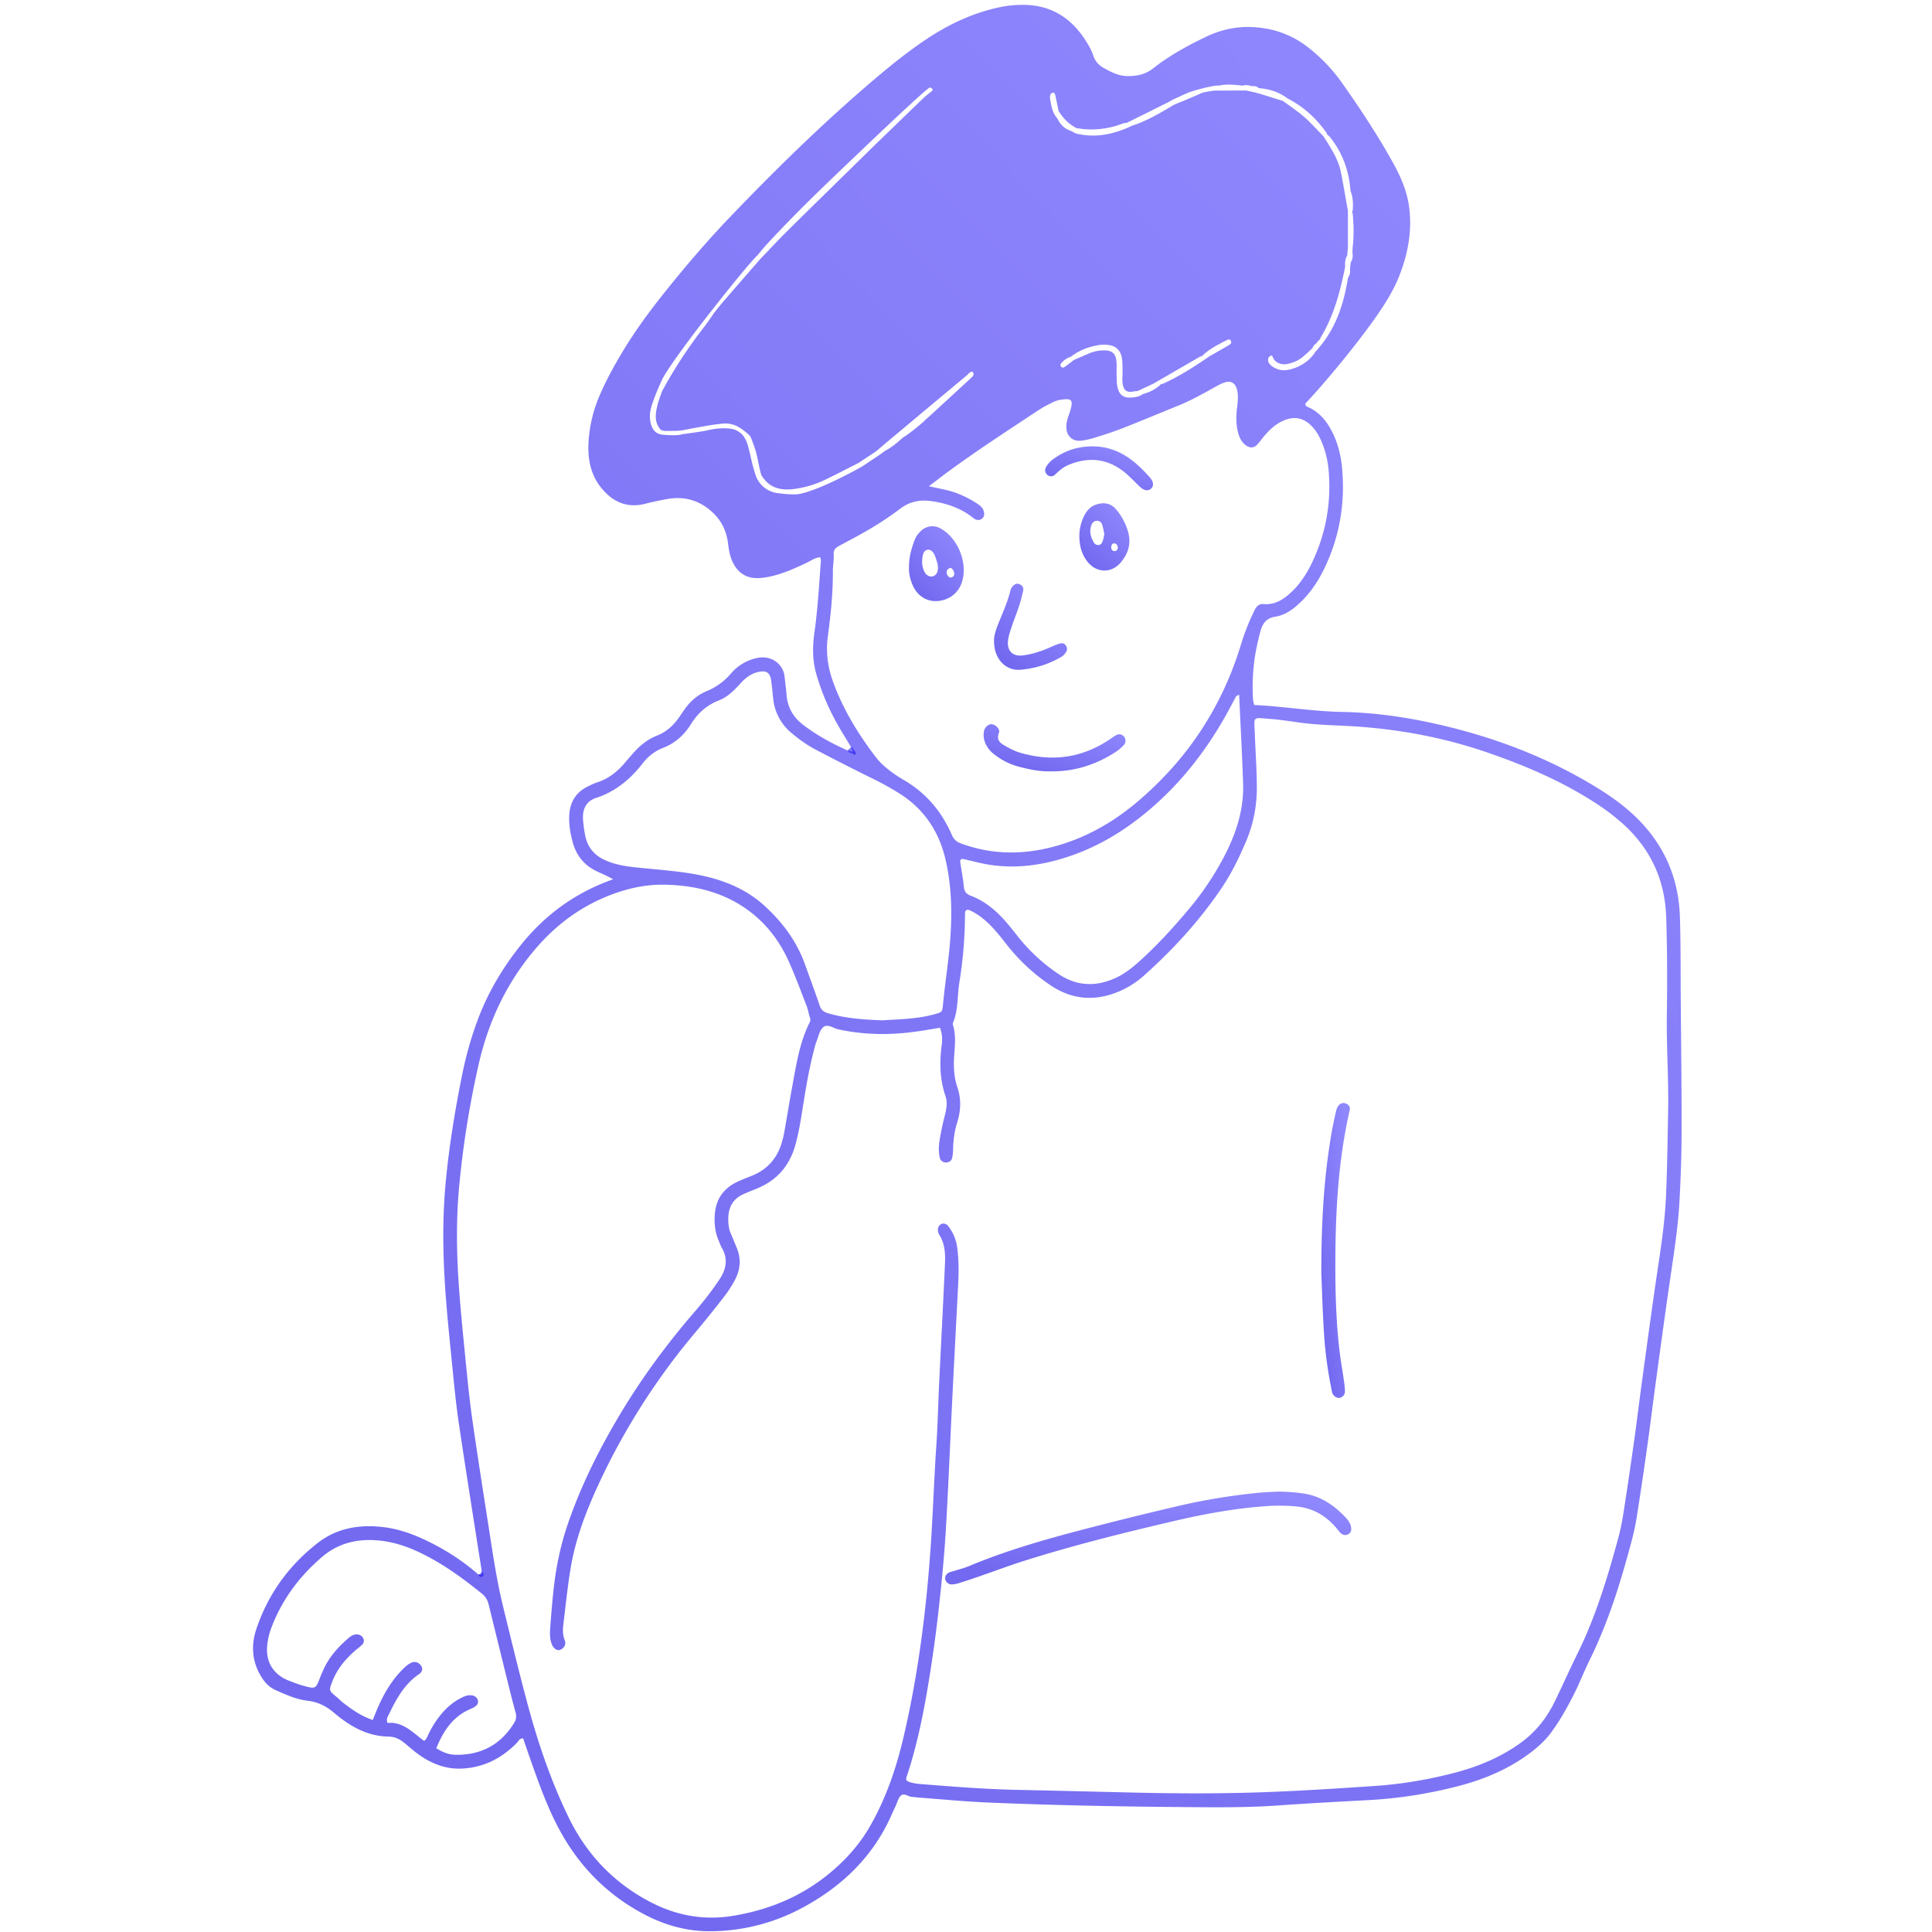 <svg xmlns="http://www.w3.org/2000/svg" width="144" height="144" fill="none" viewBox="0 0 144 144">
 
  <defs>
    <linearGradient id="a" x1="63.579" x2="63.27" y1="55.713" y2="56.128" gradientUnits="userSpaceOnUse">
      <stop stop-color="#4437FB"/>
      <stop offset="1" stop-color="#1405E6"/>
    </linearGradient>
    <linearGradient id="b" x1="35.976" x2="35.698" y1="117.137" y2="117.483" gradientUnits="userSpaceOnUse">
      <stop stop-color="#4437FB"/>
      <stop offset="1" stop-color="#1405E6"/>
    </linearGradient>
    <linearGradient id="c" x1="105.372" x2="10.234" y1="8.436" y2="101.812" gradientUnits="userSpaceOnUse">
      <stop stop-color="#4437FB"/>
      <stop offset="1" stop-color="#1405E6"/>
    </linearGradient>
    <linearGradient id="d" x1="63.762" x2="63.524" y1="55.901" y2="56.065" gradientUnits="userSpaceOnUse">
      <stop stop-color="#4437FB"/>
      <stop offset="1" stop-color="#1405E6"/>
    </linearGradient>
    <linearGradient id="e" x1="95.038" x2="93.5" y1="111.565" y2="120.469" gradientUnits="userSpaceOnUse">
      <stop stop-color="#4437FB"/>
      <stop offset="1" stop-color="#1405E6"/>
    </linearGradient>
    <linearGradient id="f" x1="100.214" x2="96.541" y1="83.451" y2="83.921" gradientUnits="userSpaceOnUse">
      <stop stop-color="#4437FB"/>
      <stop offset="1" stop-color="#1405E6"/>
    </linearGradient>
    <linearGradient id="g" x1="81.905" x2="80.803" y1="54.174" y2="58.559" gradientUnits="userSpaceOnUse">
      <stop stop-color="#4437FB"/>
      <stop offset="1" stop-color="#1405E6"/>
    </linearGradient>
    <linearGradient id="h" x1="78.508" x2="74.284" y1="43.868" y2="48.608" gradientUnits="userSpaceOnUse">
      <stop stop-color="#4437FB"/>
      <stop offset="1" stop-color="#1405E6"/>
    </linearGradient>
    <linearGradient id="i" x1="84.432" x2="83.212" y1="33.452" y2="37.418" gradientUnits="userSpaceOnUse">
      <stop stop-color="#4437FB"/>
      <stop offset="1" stop-color="#1405E6"/>
    </linearGradient>
    <linearGradient id="j" x1="71.066" x2="67.371" y1="39.538" y2="43.118" gradientUnits="userSpaceOnUse">
      <stop stop-color="#4437FB"/>
      <stop offset="1" stop-color="#1405E6"/>
    </linearGradient>
    <linearGradient id="k" x1="83.479" x2="80.16" y1="37.795" y2="41.067" gradientUnits="userSpaceOnUse">
      <stop stop-color="#4437FB"/>
      <stop offset="1" stop-color="#1405E6"/>
    </linearGradient>
  </defs> <path fill="url(#a)" d="M63.437 55.685c.12.01.158.1.192.194.066.106.056.204-.03.294-.168-.032-.337-.061-.422-.238l.26-.25Z" opacity=".6"/>
  <path fill="url(#b)" d="M35.906 117.113c.123.105.218.244.071.37-.149.129-.267.03-.33-.135.153-.005.2-.126.259-.235Z" opacity=".6"/>
  <path fill="url(#c)" d="M125.274 74.461c-.016-2.046.001-4.093-.064-6.138-.096-2.972-1.236-5.499-3.407-7.543-.771-.725-1.622-1.349-2.519-1.912-3.782-2.372-7.893-3.932-12.231-4.909-2.319-.523-4.672-.853-7.055-.897-2.18-.04-4.328-.416-6.518-.515-.034-.154-.079-.279-.086-.406a14.92 14.92 0 0 1 .15-3.257c.1-.617.24-1.23.403-1.834.152-.566.43-.98 1.113-1.087.764-.12 1.383-.595 1.934-1.135.813-.797 1.4-1.747 1.865-2.777 1.04-2.308 1.409-4.73 1.163-7.242-.094-.956-.337-1.882-.793-2.74-.38-.713-.882-1.313-1.623-1.678-.143-.07-.322-.096-.308-.316 1.683-1.782 4.16-4.837 5.416-6.682.595-.873 1.154-1.767 1.549-2.753.672-1.68 1.003-3.41.762-5.224-.16-1.199-.64-2.28-1.219-3.322-1.123-2.02-2.394-3.947-3.723-5.836a12.652 12.652 0 0 0-2.576-2.723c-1.265-.986-2.7-1.476-4.305-1.521-1.183-.033-2.29.234-3.344.742-1.368.66-2.7 1.385-3.896 2.331-.58.46-1.23.594-1.942.583-.653-.01-1.204-.296-1.753-.604-.36-.202-.622-.473-.76-.87a4.616 4.616 0 0 0-.318-.723C80.134 1.587 78.615.409 76.373.362a8.31 8.31 0 0 0-1.964.198c-1.959.43-3.735 1.273-5.392 2.383-1.346.9-2.605 1.915-3.838 2.962-3.779 3.207-7.316 6.669-10.742 10.245-1.714 1.788-3.322 3.67-4.87 5.603-1.197 1.494-2.326 3.039-3.301 4.69-.57.965-1.106 1.948-1.551 2.98a10.345 10.345 0 0 0-.845 3.44c-.081 1.247.112 2.45.914 3.461.846 1.066 1.92 1.575 3.309 1.223a22.8 22.8 0 0 1 1.643-.353c1.367-.24 2.541.144 3.516 1.135.602.613.914 1.365 1.017 2.204.053.43.12.854.29 1.248.334.774.946 1.363 2.01 1.305.326-.018.655-.072.974-.148.902-.216 1.744-.594 2.578-.99.323-.153.619-.38.991-.416.116.15.068.313.056.468-.123 1.71-.222 3.422-.463 5.123-.144 1.013-.161 2.042.12 3.047.427 1.533 1.075 2.971 1.895 4.334.238.394.478.788.717 1.181.027.088.036.183.094.261l.018.088-.08-.034c-.097-.015-.2-.015-.292-.066-1.18-.517-2.301-1.135-3.328-1.92-.755-.577-1.162-1.326-1.229-2.273-.03-.428-.099-.852-.138-1.28-.087-.964-1.002-1.666-2.085-1.413a3.505 3.505 0 0 0-1.916 1.15 4.759 4.759 0 0 1-1.823 1.322c-.69.286-1.225.767-1.651 1.374-.114.162-.224.326-.335.49-.433.643-.967 1.154-1.708 1.445-.752.296-1.352.813-1.874 1.424-.171.2-.346.398-.516.6-.563.67-1.228 1.192-2.073 1.464-.218.07-.427.173-.635.272-.966.456-1.419 1.24-1.443 2.289-.015.665.1 1.316.28 1.953.264.935.83 1.638 1.706 2.076.235.118.48.216.718.33.178.086.352.181.575.297-2.866 1.012-5.138 2.695-6.963 5.004-1.362 1.721-2.453 3.591-3.2 5.658a26.655 26.655 0 0 0-1.05 3.707c-.556 2.715-1.006 5.447-1.268 8.209-.25 2.637-.216 5.275-.038 7.911.124 1.843.317 3.681.5 5.52.152 1.509.29 3.022.513 4.522.546 3.686 1.137 7.366 1.71 11.048.05.229-.034.31-.26.236-1.247-1.097-2.636-1.964-4.148-2.657-.939-.431-1.904-.748-2.923-.87-1.762-.21-3.44.059-4.875 1.169-2.168 1.678-3.717 3.822-4.592 6.427-.407 1.214-.327 2.406.348 3.527.262.433.593.801 1.057 1.011.781.353 1.574.709 2.429.81.756.09 1.356.392 1.934.88 1.175.993 2.47 1.769 4.081 1.788.45.006.832.189 1.174.465.36.29.7.605 1.075.873.962.687 2.02 1.106 3.227 1.047 1.631-.079 2.975-.772 4.101-1.928.127-.13.19-.355.464-.309.146.427.292.863.445 1.298.634 1.804 1.263 3.613 2.153 5.309 1.497 2.853 3.656 5.068 6.531 6.552 1.489.769 3.093 1.206 4.753 1.203a14.536 14.536 0 0 0 6.846-1.709c2.99-1.587 5.351-3.832 6.736-6.991.093-.211.193-.419.291-.628.125-.266.192-.597.392-.781.244-.224.549.084.836.096.165.006.328.038.493.05 1.71.126 3.419.295 5.132.367 4.913.208 9.83.303 14.747.342 2.276.018 4.554.042 6.829-.117 2.271-.158 4.545-.286 6.818-.403a33.877 33.877 0 0 0 6.636-1.031c1.996-.509 3.87-1.301 5.519-2.567.527-.405 1.012-.851 1.411-1.381.637-.845 1.156-1.768 1.642-2.703.469-.905.834-1.864 1.285-2.779 1.419-2.884 2.353-5.937 3.165-9.032a18.22 18.22 0 0 0 .373-1.84c.26-1.661.507-3.325.74-4.99.225-1.6.42-3.205.639-4.806.367-2.679.725-5.36 1.121-8.034.265-1.796.542-3.59.643-5.402.096-1.713.158-3.43.162-5.145.007-3.333-.036-6.666-.062-9.999ZM78.294 7.046c.016-.05.08-.097.134-.124.117-.057.192.033.212.119.096.408.176.82.262 1.23.336.541.763.987 1.338 1.278a6.37 6.37 0 0 0 3.463-.35c.088-.035.191-.032.288-.047.929-.459 3.176-1.579 3.176-1.579a375.168 375.168 0 0 1 .193-.12c.06-.023 1.001-.46 1.001-.46s.104-.031.1-.031c.067-.108 2.09-.656 2.365-.578.638-.133 1.138-.069 1.8 0 .239-.084.468-.022.696.043.186-.027.357-.003.492.143.789.055 1.514.287 2.152.766 1.193.612 2.152 1.489 2.918 2.584l.001.006c.016.11.104.16.183.22.989 1.187 1.477 2.569 1.594 4.095.193.473.201.966.157 1.464-.06.068-.032.149.002.2.079.856.101 1.713-.007 2.569l-.011.397a.92.92 0 0 1-.125.682l-.064.51a.828.828 0 0 1-.145.648c-.311 1.953-.908 3.785-2.246 5.303a.814.814 0 0 1-.147.168l-.023.027c-.449.695-1.093 1.115-1.88 1.324-.505.134-.984.056-1.4-.265-.185-.143-.313-.345-.225-.602.018-.053.081-.095.131-.132.067-.05.141-.04.165.03.104.309.325.48.629.558.337.087.65-.026.96-.135.315-.11.58-.303.827-.521.196-.173.385-.352.577-.527.033-.155.14-.251.262-.335a1.91 1.91 0 0 1 .153-.193l.008-.012a.4.4 0 0 0 .175-.244c.991-1.632 1.46-3.445 1.83-5.292a1.363 1.363 0 0 1 .125-.787.613.613 0 0 1 .026-.055l.049-.542v-2.775c-.065-.29-.462-2.727-.6-3.198-.255-.86-.746-1.598-1.22-2.345-.341-.353-.678-.71-1.024-1.06-.605-.609-1.315-1.085-2.01-1.581l-1.834-.57a.411.411 0 0 1-.176-.048l-.714-.156-2.327.005c-.239.023-.9.13-.983.18.08-.034-1.296.57-1.86.785-.107.04-.209.09-.306.148-.967.574-1.932 1.152-3.014 1.498-1.31.627-2.668.937-4.118.608-.154-.035-.294-.137-.44-.208a1.613 1.613 0 0 1-1.014-.913c-.388-.43-.48-.972-.56-1.516a.66.66 0 0 1 .028-.287Zm4.917 19.852c-.05-.515-.32-.77-.832-.782a2.874 2.874 0 0 0-1.243.242c-.358.159-.72.309-1.079.463-.233.177-.463.36-.702.528-.078.054-.187.076-.263-.016-.07-.085-.058-.19.009-.266a1.55 1.55 0 0 1 .725-.482c.636-.502 1.373-.761 2.162-.879a2.37 2.37 0 0 1 .684.015c.515.076.83.401.932.894.066.318.057.654.065.982.008.295-.032.594-.006.887.041.465.203.829.825.694.095-.021.196-.02.294-.028l1.193-.559 3.488-2.02c.122-.008.203-.08.27-.173l.016-.01c.502-.433 1.088-.73 1.672-1.03.116-.06.255-.105.328.055.07.153-.05.249-.159.313-.48.284-.967.558-1.452.835-1.105.762-2.233 1.486-3.46 2.043-.128 0-.213.075-.285.172l-.028.011a2.99 2.99 0 0 1-1.178.58c-.246.187-.536.239-.832.262-.599.048-.93-.177-1.064-.773-.064-.283-.056-.584-.065-.878-.011-.36.02-.722-.015-1.08ZM59.6 36.813c-.389.075-1.056.02-1.655-.059a1.994 1.994 0 0 1-1.642-1.387 15.699 15.699 0 0 1-.25-.868 28.754 28.754 0 0 0-.31-1.295 2.51 2.51 0 0 0-.226-.545 1.422 1.422 0 0 0-1.057-.704c-.621-.084-1.224-.002-1.868.147-.249.057-1.608.25-1.776.268-.278.127-1.405.049-1.562.009-.436-.093-.64-.404-.746-.803a2.317 2.317 0 0 1-.027-.971c.097-.615.808-2.214.934-2.44 1.11-1.986 6.359-8.53 7.032-9.125.233-.274.455-.557.698-.82 2.008-2.18 4.139-4.234 6.285-6.274.64-.609 5.58-5.344 5.873-5.419.05-.013.13.03.162.073.03.04.067.118.04.142-.165.148-.37.305-.544.443-.983.939-3.805 3.672-4.036 3.9-2.062 2.028-4.134 4.048-6.192 6.081-.7.692-1.368 1.414-2.05 2.123-.687.79-2.526 2.892-2.574 2.967l-.001.003c-.056.042-.951 1.11-.98 1.21-.207.291-.404.59-.624.872a34.45 34.45 0 0 0-3.165 4.832c-.111.334-.246.662-.329 1.002-.145.598-.261 1.203.155 1.756.088.155.26.163.396.19l.893-.01c.081-.017.198-.002.279-.022.167-.006 2.852-.585 3.495-.52.638.065 1.05.362 1.583.832a.69.69 0 0 1 .177.264c.094.238.205.53.307.844.175.535.389 1.968.509 1.989.571.9 1.436 1.078 2.404.945a7.565 7.565 0 0 0 2.252-.666c.854-.409 1.693-.85 2.538-1.276.057-.045 1.173-.774 1.173-.774s.134-.105.195-.145c.113-.114 6.726-5.63 6.726-5.63s.283-.34.404-.22c.106.106.074.23-.011.336-.037.046-3.37 3.104-3.37 3.104a.705.705 0 0 0-.157.134c-.092.128-1.206 1.05-1.584 1.258-.07.045-.136.097-.194.157l-.041.027c-.085.112-.806.685-1.105.813-.07.033-.257.184-.257.184-.061.053-1.315.892-1.384.934-.031.059-3.196 1.823-4.793 2.134Zm2.49 14.002c-.4-1.11-.547-2.238-.387-3.404.22-1.603.382-3.208.375-4.829-.002-.427.083-.857.061-1.283-.016-.331.151-.473.394-.605.81-.441 1.632-.861 2.42-1.338a23.46 23.46 0 0 0 2.132-1.433c.708-.542 1.485-.693 2.33-.573 1.088.154 2.116.488 3.007 1.165.078.059.15.13.236.174.19.098.382.098.55-.047.175-.15.166-.351.114-.547-.074-.274-.296-.435-.516-.577-.725-.465-1.5-.823-2.346-1.012-.353-.08-.708-.152-1.225-.263.616-.467 1.08-.83 1.556-1.178 2.132-1.553 4.342-2.994 6.543-4.447a9.06 9.06 0 0 1 .942-.54c.234-.118.483-.235.738-.275.875-.14.988-.006.765.78-.072.253-.18.497-.24.752a1.89 1.89 0 0 0-.057.586c.049.602.459.975 1.058.928a4.935 4.935 0 0 0 1.06-.23 29.995 29.995 0 0 0 2.057-.696c1.41-.553 2.807-1.139 4.21-1.708.918-.373 1.778-.859 2.642-1.34.258-.143.521-.29.8-.379.448-.14.765.069.885.524.121.459.061.916.008 1.376-.075.659-.088 1.314.11 1.96.11.362.286.665.605.874.276.181.568.153.796-.1.199-.219.37-.464.564-.688.39-.453.828-.85 1.386-1.093.788-.343 1.473-.219 2.081.387.332.33.561.729.746 1.157.303.703.477 1.442.54 2.199.2 2.349-.194 4.6-1.19 6.739-.392.84-.88 1.625-1.559 2.27-.586.56-1.235.997-2.102.923-.354-.03-.532.172-.674.465a16.688 16.688 0 0 0-.988 2.474c-1.413 4.708-4.014 8.644-7.76 11.812-1.859 1.57-3.949 2.741-6.322 3.356-2.294.594-4.56.564-6.806-.263-.349-.128-.546-.313-.683-.634a9.38 9.38 0 0 0-.487-.971 8.292 8.292 0 0 0-2.758-2.92c-.25-.16-.51-.303-.76-.464-.637-.416-1.234-.882-1.698-1.492-1.304-1.714-2.415-3.535-3.152-5.573Zm28.512 14.16a21.991 21.991 0 0 1-2.077 2.887c-1.15 1.362-2.35 2.675-3.684 3.861-.52.463-1.068.885-1.703 1.174-1.457.66-2.858.617-4.224-.287a13.276 13.276 0 0 1-3.103-2.88 49.7 49.7 0 0 0-.62-.77c-.786-.954-1.682-1.765-2.862-2.208-.304-.114-.455-.306-.487-.654-.06-.621-.185-1.237-.275-1.856-.025-.17.09-.242.237-.211.61.129 1.214.301 1.829.404 2.168.36 4.267.03 6.316-.697 2.01-.714 3.805-1.802 5.446-3.153 2.66-2.19 4.711-4.87 6.32-7.903.138-.261.277-.524.418-.784.012-.021.048-.028.224-.125.103 2.254.221 4.424.296 6.597.084 2.433-.833 4.57-2.05 6.605Zm-45.566-.893c-.817-.387-1.278-1.015-1.434-1.883a8.914 8.914 0 0 1-.148-1.177c-.033-.73.244-1.312.972-1.549 1.473-.478 2.58-1.418 3.51-2.62a3.455 3.455 0 0 1 1.491-1.113c.9-.35 1.576-.965 2.073-1.766.507-.815 1.168-1.41 2.065-1.761.662-.26 1.154-.753 1.622-1.271.382-.425.818-.76 1.4-.872.533-.102.81.075.888.628.066.457.104.918.155 1.377a3.793 3.793 0 0 0 1.36 2.555c.58.494 1.2.929 1.875 1.279a192.85 192.85 0 0 0 4.229 2.15c.683.335 1.344.701 1.984 1.107 1.857 1.178 2.953 2.898 3.422 5.01.41 1.846.467 3.72.341 5.612-.114 1.714-.397 3.407-.56 5.114-.052.54-.068.538-.648.699-1.285.356-2.608.364-3.884.449-1.393-.055-2.74-.146-4.05-.534-.311-.092-.496-.241-.605-.567-.344-1.031-.73-2.048-1.096-3.072-.616-1.718-1.675-3.14-3.006-4.356-1.375-1.257-3.047-1.933-4.854-2.297-1.62-.327-3.272-.407-4.91-.593-.755-.086-1.492-.218-2.192-.55Zm-6.71 64.325c-1.003 1.636-2.471 2.415-4.373 2.384-.5-.009-.966-.186-1.434-.489.528-1.295 1.248-2.39 2.597-2.946.12-.05.24-.114.342-.194a.41.41 0 0 0 .157-.439.47.47 0 0 0-.334-.333c-.307-.095-.588.003-.856.135-.6.297-1.106.717-1.532 1.232a7.2 7.2 0 0 0-.956 1.497c-.085.178-.135.374-.327.503-.838-.608-1.565-1.457-2.73-1.336-.117-.309.04-.504.132-.694.546-1.134 1.149-2.228 2.236-2.958.236-.158.274-.413.146-.603-.167-.25-.433-.353-.682-.257-.284.11-.501.314-.711.526-.804.807-1.37 1.77-1.824 2.803-.131.297-.247.601-.393.961-.903-.312-1.57-.795-2.223-1.297-.157-.12-.29-.27-.443-.396-.618-.508-.613-.504-.342-1.197.358-.915.964-1.644 1.694-2.282.173-.152.366-.284.527-.447a.391.391 0 0 0 .083-.456.498.498 0 0 0-.373-.293c-.288-.053-.512.071-.718.249-.783.674-1.466 1.427-1.89 2.385-.08.181-.164.36-.233.545-.333.879-.333.888-1.253.637-.348-.095-.686-.232-1.025-.358-1.208-.452-1.806-1.405-1.667-2.686.042-.392.123-.777.26-1.155.79-2.162 2.11-3.946 3.851-5.426 1.17-.994 2.562-1.331 4.064-1.215.99.076 1.937.349 2.853.755 1.829.811 3.422 1.971 4.968 3.216.28.225.424.486.505.816a2711.56 2711.56 0 0 0 1.633 6.624c.119.48.249.957.377 1.435a.905.905 0 0 1-.106.754Zm86.006-45.56c-.043 2.144-.064 4.29-.165 6.433-.086 1.813-.357 3.61-.625 5.405-.4 2.675-.757 5.356-1.125 8.035-.215 1.569-.405 3.141-.624 4.709a335.45 335.45 0 0 1-.751 5.09c-.106.683-.224 1.369-.404 2.036-.81 2.992-1.704 5.956-3.087 8.749-.585 1.181-1.116 2.388-1.697 3.572-.59 1.202-1.403 2.22-2.499 3.016-1.547 1.124-3.276 1.82-5.111 2.287-1.89.481-3.809.804-5.754.935-2.601.175-5.204.346-7.808.448-3.431.135-6.865.126-10.297.044-2.904-.069-5.808-.141-8.712-.204-2.311-.05-4.613-.238-6.916-.417-.394-.031-.788-.061-1.154-.248-.127-.159-.024-.314.023-.457.803-2.453 1.286-4.979 1.688-7.52.263-1.661.489-3.329.672-5.001.208-1.902.397-3.808.51-5.717.199-3.361.33-6.725.497-10.087.136-2.736.281-5.472.424-8.208.048-.924.05-1.846-.072-2.767a3.296 3.296 0 0 0-.69-1.617c-.134-.172-.37-.211-.53-.11-.19.12-.243.303-.212.512a.719.719 0 0 0 .097.276c.435.678.455 1.441.42 2.2-.132 2.935-.288 5.868-.429 8.802-.074 1.549-.105 3.099-.21 4.648-.186 2.766-.266 5.539-.475 8.303-.34 4.51-.926 8.991-1.953 13.401-.547 2.351-1.313 4.626-2.525 6.735-.65 1.13-1.462 2.102-2.42 2.982-2.236 2.053-4.88 3.219-7.847 3.692-2.086.333-4.088-.019-5.958-.968-2.766-1.405-4.841-3.54-6.2-6.317-1.365-2.79-2.354-5.731-3.15-8.73-.627-2.357-1.202-4.728-1.778-7.098-.437-1.796-.716-3.623-.997-5.448-.438-2.835-.89-5.669-1.294-8.509-.218-1.535-.366-3.079-.519-4.622-.182-1.839-.367-3.678-.49-5.522-.166-2.471-.184-4.944.062-7.416a71 71 0 0 1 1.438-8.882c.743-3.235 2.131-6.154 4.32-8.678 1.341-1.545 2.92-2.77 4.78-3.608 1.489-.669 3.079-1.09 4.696-1.066 2.057.03 4.07.457 5.842 1.603 1.535.993 2.663 2.363 3.42 4.015.507 1.108.926 2.256 1.368 3.392.119.304.166.635.27.945.05.147-.002.25-.06.366-.742 1.501-.979 3.14-1.278 4.759-.204 1.102-.38 2.21-.578 3.313a7.237 7.237 0 0 1-.238.959c-.357 1.097-1.067 1.877-2.138 2.322-.395.164-.8.308-1.184.496-1.04.51-1.58 1.35-1.636 2.514-.03.638.038 1.25.294 1.837.08.182.136.376.235.545.5.854.32 1.634-.207 2.406a23.699 23.699 0 0 1-1.68 2.201c-2.106 2.421-4.01 4.99-5.66 7.741-1.58 2.636-2.952 5.371-3.946 8.288-.567 1.665-.902 3.374-1.075 5.118a85.938 85.938 0 0 0-.226 2.662c-.024.36-.019.727.104 1.078.125.359.396.557.64.468.287-.105.47-.396.344-.715-.155-.391-.15-.776-.103-1.167.165-1.375.308-2.755.529-4.121.37-2.298 1.212-4.447 2.192-6.543a50.541 50.541 0 0 1 7.07-11.056 89.41 89.41 0 0 0 2.174-2.696 8.71 8.71 0 0 0 .853-1.33c.397-.771.435-1.578.085-2.388-.143-.332-.274-.67-.419-1.003-.16-.372-.2-.759-.191-1.16.018-.84.373-1.456 1.156-1.797.301-.132.606-.256.912-.377 1.516-.6 2.484-1.684 2.925-3.253.26-.924.41-1.868.559-2.812.222-1.4.452-2.8.807-4.174.066-.256.125-.515.22-.76.142-.366.227-.819.495-1.054.319-.28.74.075 1.112.156 1.56.344 3.133.422 4.723.292.953-.078 1.893-.242 2.867-.407.184.482.185.876.133 1.271-.171 1.291-.15 2.563.278 3.815.163.477.076.974-.05 1.464-.156.605-.287 1.22-.389 1.836-.07.422-.08.855.01 1.28a.463.463 0 0 0 .508.373c.222-.018.376-.136.424-.349a2.98 2.98 0 0 0 .063-.588c.013-.697.1-1.381.31-2.048.274-.873.31-1.741.011-2.624-.268-.793-.294-1.617-.23-2.448.053-.69.118-1.383-.065-2.068-.025-.092-.061-.206-.029-.284.404-.968.31-2.013.475-3.018.279-1.694.412-3.406.419-5.126 0-.255.148-.338.383-.229.453.21.853.497 1.222.833.54.49.993 1.058 1.44 1.63a14.11 14.11 0 0 0 3.39 3.155c1.665 1.093 3.39 1.151 5.176.363a6.864 6.864 0 0 0 1.808-1.199c2.144-1.927 4.076-4.04 5.694-6.434.76-1.126 1.35-2.338 1.873-3.588.542-1.3.78-2.66.766-4.056-.013-1.287-.104-2.572-.15-3.858-.047-1.358-.227-1.222 1.187-1.117.986.073 1.962.266 2.946.36.886.084 1.778.11 2.668.156 3.609.181 7.129.808 10.554 1.99 2.783.961 5.471 2.107 7.954 3.705a16.649 16.649 0 0 1 2.131 1.608c2.074 1.866 3.136 4.219 3.222 6.983.075 2.407.083 4.819.047 7.228-.037 2.411.143 4.818.095 7.227Z" opacity=".6"/>
  <path fill="url(#d)" d="m63.599 56.172.03-.293c.058.07.128.134.166.214.017.035-.017.12-.055.15-.056.044-.114.007-.141-.07Z" opacity=".6"/>
  <path fill="url(#e)" d="M95.313 111.176c.594.007 1.183.05 1.774.131 1.314.18 2.33.86 3.209 1.798.206.22.376.461.412.771.021.175-.025.338-.164.441a.455.455 0 0 1-.555.001c-.13-.092-.222-.237-.326-.362-.791-.952-1.762-1.55-3.027-1.673a13.996 13.996 0 0 0-2.37-.016c-2.275.165-4.512.579-6.727 1.095-3.753.873-7.493 1.804-11.17 2.963-1.161.366-2.301.798-3.453 1.195a51.58 51.58 0 0 1-1.5.495 1.84 1.84 0 0 1-.483.079c-.23.007-.461-.197-.484-.414-.023-.223.103-.373.283-.474.083-.047.187-.056.28-.086.407-.129.826-.231 1.218-.395 3.048-1.275 6.225-2.141 9.415-2.962 1.978-.508 3.961-.996 5.949-1.463a46.48 46.48 0 0 1 6.335-1.049c.46-.042.922-.051 1.383-.075Z" opacity=".6"/>
  <path fill="url(#f)" d="M98.485 94.95c-.004-4.028.205-7.284.763-10.511.095-.552.214-1.1.34-1.645a1.02 1.02 0 0 1 .214-.433c.14-.158.344-.184.544-.098.211.09.302.27.254.48-.838 3.654-1.052 7.372-1.069 11.1-.01 2.341.042 4.687.332 7.016.08.654.2 1.304.293 1.956.042.293.081.588.091.883a.492.492 0 0 1-.4.49c-.203.032-.46-.126-.539-.35-.043-.123-.057-.256-.083-.385a29.452 29.452 0 0 1-.524-3.82c-.122-1.81-.17-3.625-.216-4.683Z" opacity=".6"/>
  <path fill="url(#g)" d="M78.292 57.491c-.788.023-1.625-.146-2.451-.374a5.01 5.01 0 0 1-1.742-.896 2.055 2.055 0 0 1-.663-.843 1.518 1.518 0 0 1-.097-.869c.056-.32.366-.575.614-.526.279.055.605.373.504.631-.224.57.122.79.497 1 .341.192.7.376 1.073.486 2.34.692 4.55.413 6.604-.939.192-.126.375-.27.578-.375a.44.44 0 0 1 .542.087c.158.159.19.458.034.63a3.2 3.2 0 0 1-.587.516c-1.467.955-3.062 1.5-4.906 1.472Z" opacity=".6"/>
  <path fill="url(#h)" d="M74.093 47.84c-.03-.377.1-.788.252-1.185.34-.889.756-1.748.978-2.68a.642.642 0 0 1 .141-.255c.134-.156.302-.27.514-.182.196.081.334.242.287.463-.082.384-.178.767-.3 1.14-.173.53-.386 1.047-.561 1.577-.113.341-.237.69-.273 1.043-.08.77.363 1.186 1.119 1.088.755-.097 1.466-.347 2.157-.66a3.7 3.7 0 0 1 .64-.236c.166-.04.323.031.416.191a.42.42 0 0 1-.01.465c-.09.132-.203.268-.338.346a7.163 7.163 0 0 1-3.075.964c-1.107.082-1.936-.824-1.947-2.078Z" opacity=".6"/>
  <path fill="url(#i)" d="M81.432 33.268c.838.004 1.62.215 2.345.638.749.437 1.355 1.038 1.924 1.675.308.344.308.685.058.87-.22.164-.496.11-.789-.163-.407-.38-.782-.804-1.22-1.145-1.286-1-2.69-1.104-4.17-.464-.373.16-.657.427-.945.697a.418.418 0 0 1-.454.094c-.21-.08-.342-.373-.256-.569.136-.312.377-.537.645-.73.854-.613 1.814-.9 2.862-.903Z" opacity=".6"/>
  <path fill="url(#j)" d="M70.12 39.397a1.216 1.216 0 0 0-1.46.16c-.224.2-.397.442-.501.724-.229.619-.412 1.25-.406 1.977-.027.412.069.862.243 1.292.334.825 1.028 1.291 1.827 1.25.918-.046 1.639-.608 1.893-1.474.413-1.408-.32-3.214-1.596-3.929Zm-.227 3.122c-.04.208-.148.362-.353.434-.197.068-.456-.045-.586-.25a1.522 1.522 0 0 1-.222-.848c.006-.586.156-.86.43-.88.239-.017.44.172.572.584.1.31.226.62.16.96Zm.912.521c-.171-.06-.274-.266-.235-.469.028-.148.15-.195.265-.25.139.019.3.27.295.456-.004.16-.19.312-.325.263Z" opacity=".6"/>
  <path fill="url(#k)" d="M84.08 39.632a4.524 4.524 0 0 0-.874-1.647c-.374-.457-.874-.561-1.43-.402-.438.125-.739.421-.944.818a3.37 3.37 0 0 0-.384 1.62c.018.712.196 1.373.67 1.92.674.778 1.745.776 2.41-.011.564-.667.802-1.415.551-2.298Zm-1.922.778c-.047.104-.147.212-.3.213a.366.366 0 0 1-.325-.181c-.24-.404-.357-.832-.188-1.3.074-.204.215-.324.43-.326a.387.387 0 0 1 .368.274c.083.242.122.5.174.721-.057.228-.081.426-.16.599Zm.911.665c-.184-.01-.26-.147-.241-.333.015-.142.087-.255.229-.242.182.017.243.17.26.32-.015.168-.123.261-.248.255Z" opacity=".6"/>
</svg>
